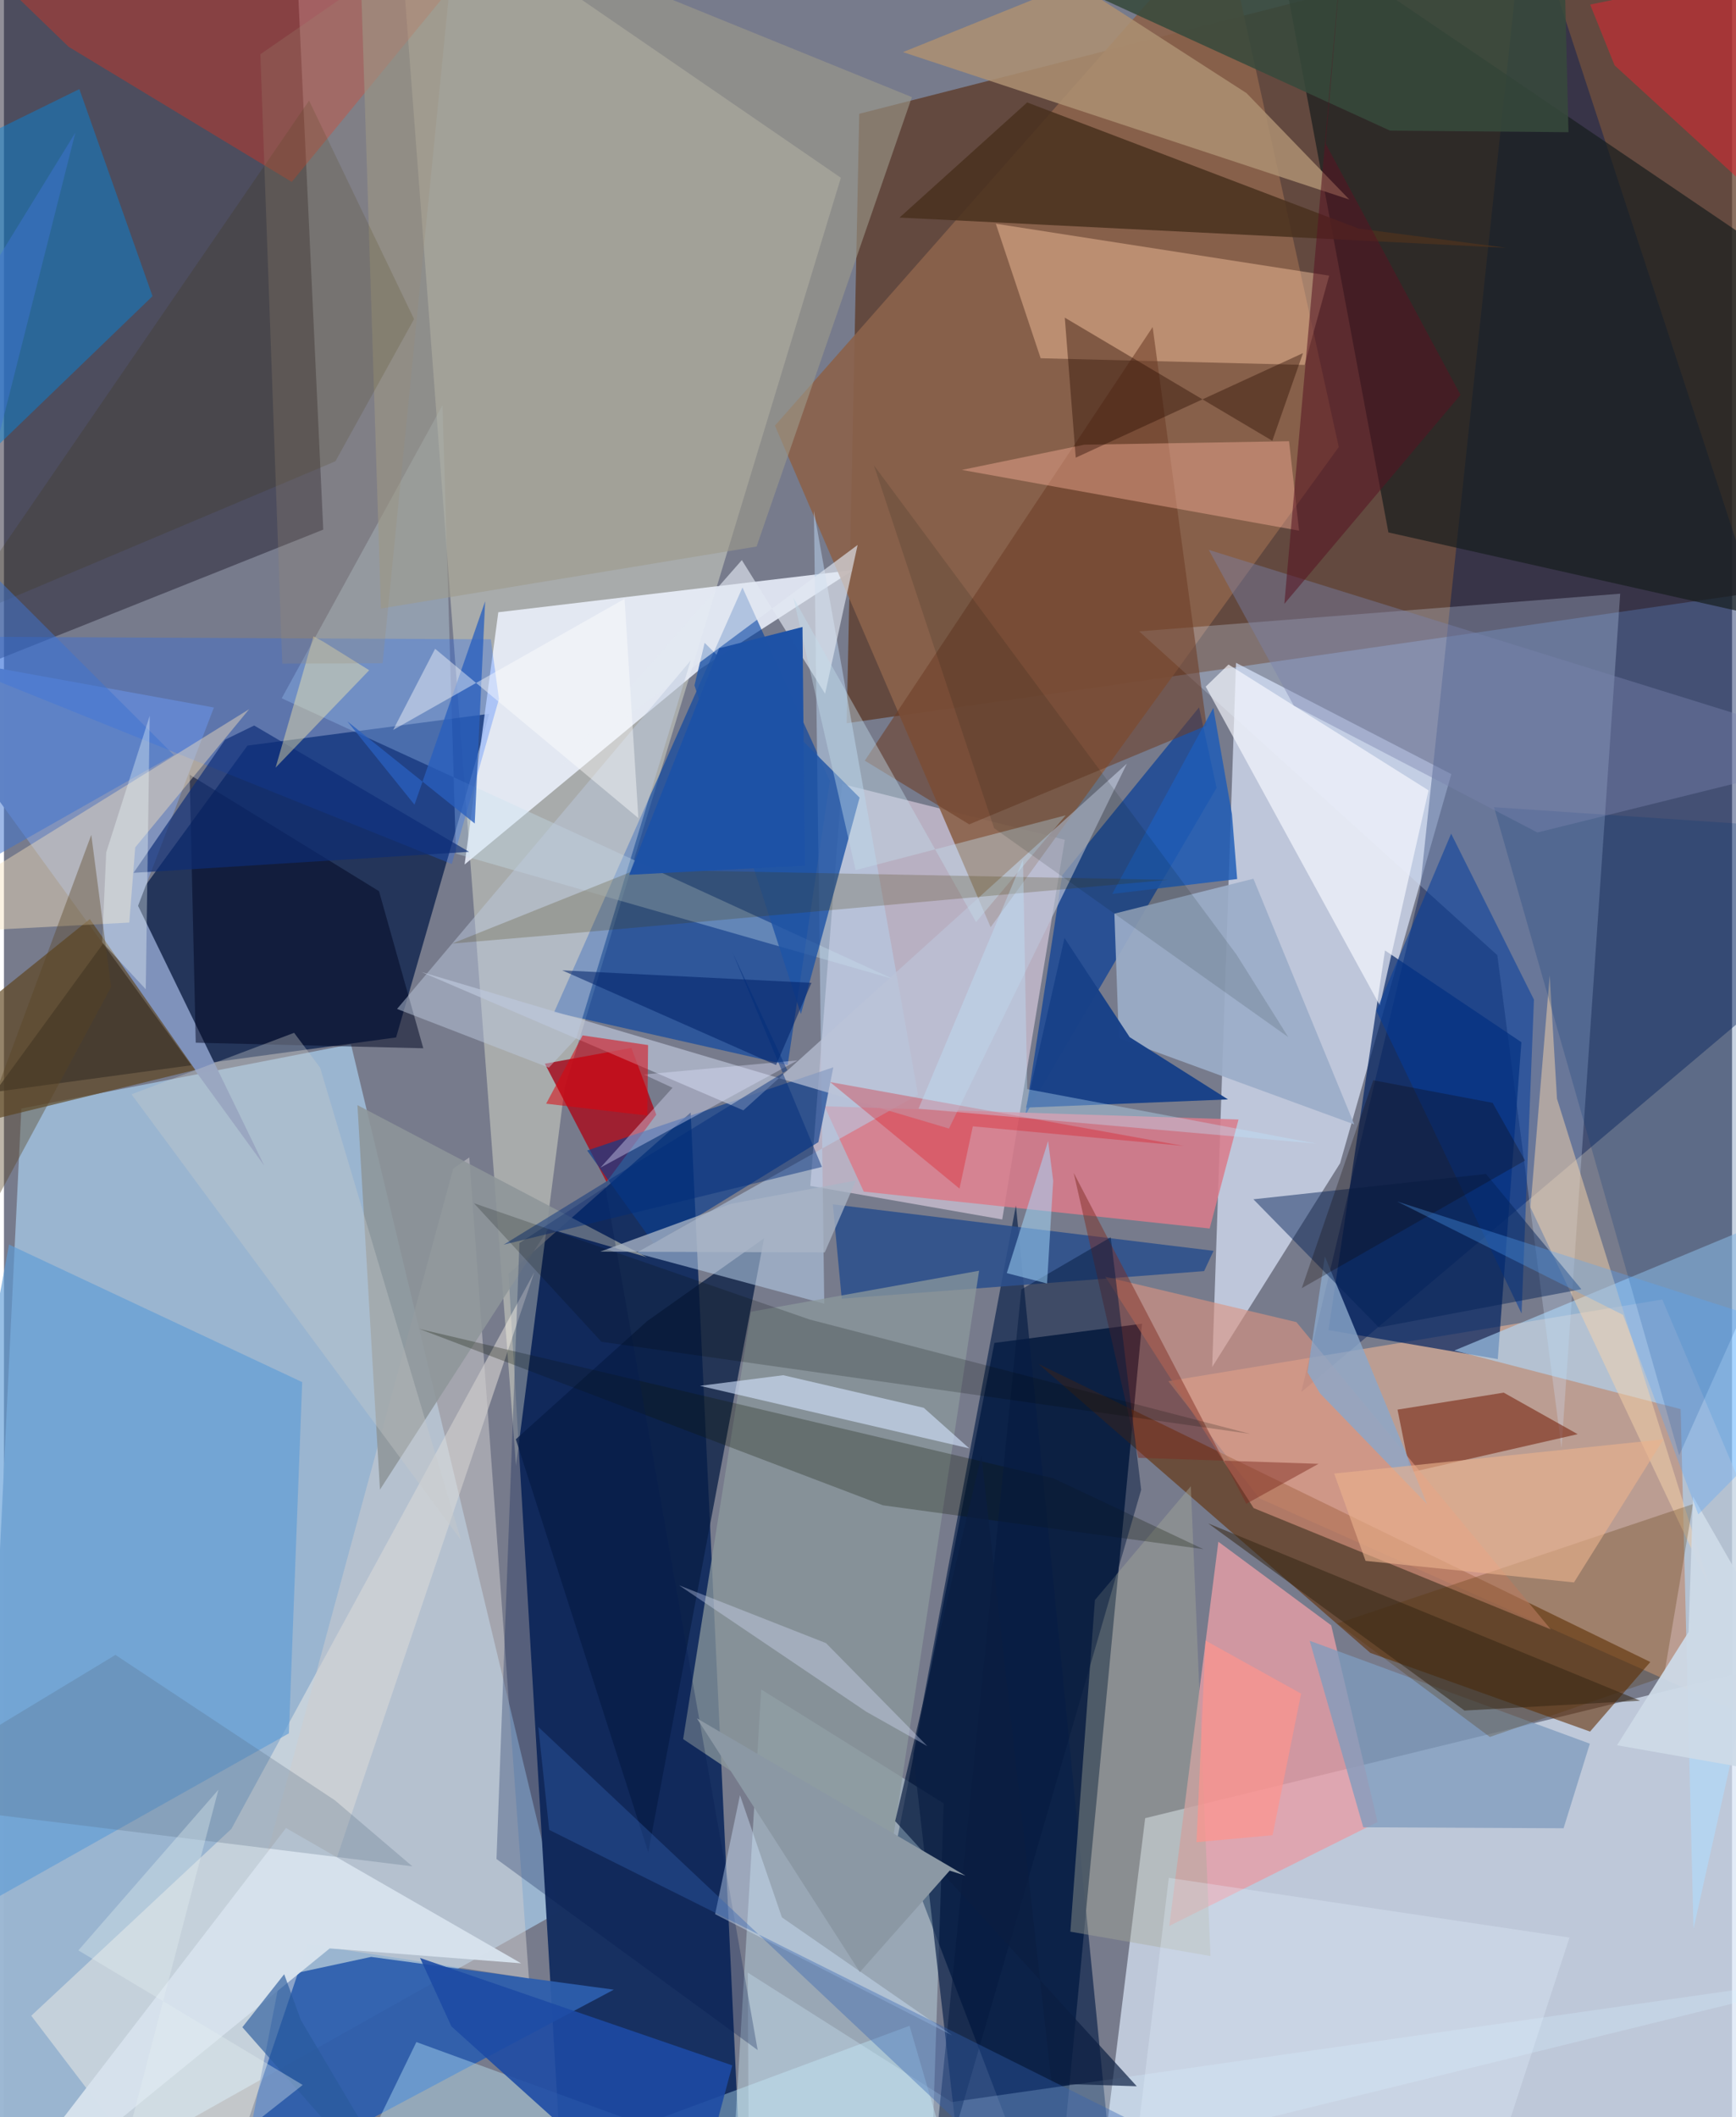 <svg xmlns="http://www.w3.org/2000/svg" width="228" height="278" viewBox="0 0 836 1024"><path fill="#777b8c" d="M0 0h836v1024H0z"/><path fill="#5b341f" fill-opacity=".71" d="M413.764 55.034l-6.069 294.764 476.385-68.54L872.19-62z"/><path fill="#9bb6d2" fill-opacity=".976" d="M268.549 924.712L-18.225 1086 8.417 536.165l159.447-31.104z"/><path fill="#d8e5f5" fill-opacity=".729" d="M885.057 1086H526.509l25.578-206.62L898 794.914z"/><path fill="#173061" fill-opacity=".992" d="M332.203 538.106l-88.107 77.945 26.52 449.219 85.435-20.176z"/><path fill="#03183c" fill-opacity=".855" d="M432.408 888.075l46.743-238.55 71.423-9.29L508.057 1086z"/><path fill="#c3c6bd" fill-opacity=".647" d="M189.394-62l215.48 147.973-133.62 440.153-23.538 182.746z"/><path fill="#dce7fc" fill-opacity=".698" d="M646.378 562.627l-61.874 98.556 11.528-340.597 104.17 53.821z"/><path fill="#061c48" fill-opacity=".729" d="M117.804 360.609l117.007-15.377-45.105 156.544-194.058 26.356z"/><path fill="#001854" fill-opacity=".431" d="M684.885 431.644l51.116-481.311L898 444.827 627.6 673.32z"/><path fill="#241e31" fill-opacity=".498" d="M-62 342.51V-11.564L139.589-62l14.874 318.15z"/><path fill="#cec2d3" fill-opacity=".753" d="M390.088 573.57l92.846 16.24 30.269-183.642-107.805-26.998z"/><path fill="#ffbf9a" fill-opacity=".498" d="M898 854.405L607.375 724.694l-44.1-56.659 238.981-39.51z"/><path fill="#ecf2fd" fill-opacity=".859" d="M337.247 323.272l-114.4 94.862 16.305-122.013 171.773-20.427z"/><path fill="#8a624b" fill-opacity=".91" d="M477.333 448.455L645.745 216.22 589.481-39.794 372.971 205.87z"/><path fill="#0040a3" fill-opacity=".608" d="M379.14 515.11l-112.998-25.519 91.132-205.459 42.294 93.577z"/><path fill="#161c1d" fill-opacity=".678" d="M898 308.83l-228.242-51.313-55.627-297.85L872.727 135.05z"/><path fill="#612b00" fill-opacity=".58" d="M500.435 659.665l296.033 144.19-29.156 33.645-106.307-38.053z"/><path fill="#d6f4ff" fill-opacity=".361" d="M454.617 872.216l-88.283-55.082-13.382 224.215 94.766 39.082z"/><path fill="#e69ea7" fill-opacity=".804" d="M642.086 786.119l-54.59-40.426-23.739 185.798 100.76-50.226z"/><path fill="#d1e5ff" fill-opacity=".263" d="M753.507 700.35l28.392-413.195-232.74 18.205 173.28 156.627z"/><path fill="#2d5eaf" fill-opacity=".922" d="M295.034 962.327l-117.42-15.842-43.873 9.453-20.051 102.911z"/><path fill="#002262" fill-opacity=".69" d="M722.677 657.366l-81.886-14.044 27.314-183.617 65.983 44.37z"/><path fill="#fcf6eb" fill-opacity=".435" d="M110.012 884.578L256.547 615.39 97.8 1086 13.203 974.946z"/><path fill="#8193bc" fill-opacity=".988" d="M64.878 438.112l36.684-95.91-157.48-28.672 181.849 250.26z"/><path fill="#b0dcff" fill-opacity=".576" d="M701.666 653.2l109.474 28.34 6.206 251.417L898 571.574z"/><path fill="#5e9bd6" fill-opacity=".643" d="M-62 950.757L2.449 601.942l141.826 66.538-6.435 169.88z"/><path fill="#ffcaa5" fill-opacity=".431" d="M641.108 133.317L629.2 176.505l-127.68-3.229-21.687-65.06z"/><path fill="#134496" fill-opacity=".773" d="M586.621 381.08l-8.461-38.958-66.199 81.193-17.826 115.924z"/><path fill="#d97c8a" fill-opacity=".859" d="M396.952 535.066l200.298 6.4-13.965 52.727-167.33-17.838z"/><path fill="#091e44" fill-opacity=".749" d="M247.631 696.129l63.54-57.164 56.541-40.05-56.017 296.953z"/><path fill="#0884d7" fill-opacity=".478" d="M-50.204 261.006L-62 91.474l98.476-48.38 35.399 100.158z"/><path fill="#a51425" fill-opacity=".878" d="M291.48 571.673l24.078-32.543-12.021-32.31-41.854 7.663z"/><path fill="#ff280e" fill-opacity=".325" d="M218.375-8.498L-56.283-62l87.57 84.627 107.946 65.366z"/><path fill="#b6cfe9" fill-opacity=".553" d="M442.196 529.502l-50.374-282.458 5.015 383.503-91.086-24.513z"/><path fill="#c7e3f1" fill-opacity=".341" d="M212.146 196.002l-77.783 141.734 295.77 135.773-211.466-60.645z"/><path fill="#4a311f" fill-opacity=".859" d="M726.589 119.835l-71.214-9.26L495.001 49.55l-61.753 55.688z"/><path fill="#9badc8" fill-opacity=".914" d="M537.201 441.892l67.246-16.882 48.788 118.824-113.9-41.657z"/><path fill="#cecdce" fill-opacity=".514" d="M253.972 956.915l-137.294-21.288 100.64-370.409 7.801-5.404z"/><path fill="#0b3e8e" fill-opacity=".655" d="M282.144 556.474l32.176 44.962 79.654-49.012 7.254-36.22z"/><path fill="#ad9172" fill-opacity=".843" d="M434.916 25.21L518.169-8.4l82.946 53.44 49.746 51.476z"/><path fill="#772510" fill-opacity=".588" d="M674.164 681.786l51.375-8.214 35.774 20.084-81.026 18.52z"/><path fill="#092149" fill-opacity=".675" d="M463.172 1053.128l-23.296-204.704 49.683-265.405L539.594 1086z"/><path fill="#184189" fill-opacity=".973" d="M513.06 453.693l31.524 47.943 47.558 30.107-97.67 3.974z"/><path fill="#c1f1ff" fill-opacity=".388" d="M199.522 987.668L151.75 1086l286.34-106.193 31 106.193z"/><path fill="#2c508c" fill-opacity=".871" d="M400.985 582.5l4.303 45.63 175.31-13.338 4.57-9.806z"/><path fill="#8b989c" fill-opacity=".749" d="M361.395 634.44l-32.818 206.7 98.838 66.15 44.323-292.681z"/><path fill="#db9481" fill-opacity=".616" d="M532.826 617.536l71.752 111.88 143.76 58.699-123.114-148.668z"/><path fill="#5c421a" fill-opacity=".647" d="M41.541 444.521L-62 527.934v27.283l154.59-37.73z"/><path fill="#1c69ff" fill-opacity=".275" d="M216.642 417.897L-56.83 307.767l292.359 1.447 3.938 28.887z"/><path fill="#6e3e27" fill-opacity=".561" d="M581.771 350.954l-26.068-192.777L416.445 367.9l50.526 30.812z"/><path fill="#7f9bbd" fill-opacity=".765" d="M767.215 843.347l-12.72 40.922-96.906-.472-25.912-90.215z"/><path fill="#fab29a" fill-opacity=".424" d="M463.41 227.28l59.253-12.2 99.028-1.678 4.85 43.257z"/><path fill="#000722" fill-opacity=".506" d="M89.831 374.693l91.607 56.337 21.428 75.983-110.086-2.695z"/><path fill="#bcc3d7" fill-opacity=".686" d="M357.702 537.036l-155.787-66.932 255.248 75.734 86.073-176.49z"/><path fill="#f7f8fe" fill-opacity=".663" d="M581.38 332.115l11.02-10.704 96.77 60.858-23.528 104.087z"/><path fill="#1d4ba5" fill-opacity=".886" d="M201.3 947.003l15.163 33.085 113.64 102.377 22.25-83.51z"/><path fill="#1f54a6" fill-opacity=".82" d="M385.543 490.434l-51.492-158.947 4.92-20.582 74.962 74.876z"/><path fill="#9d9b8c" fill-opacity=".604" d="M439.232 46.97L171.016-62l11.353 356.32 181.725-29.99z"/><path fill="#de2830" fill-opacity=".541" d="M884.2-21.834L767.36 2.22l11.81 29.38 82.056 75.16z"/><path fill="#f7e1bd" fill-opacity=".435" d="M63.511 409.835l-2.883 36.382-118.435 6.24 176.434-109.455z"/><path fill="#e3e9f2" fill-opacity=".639" d="M269.901 369.99l87.07-99.093 40.27 64.642 15.742-71.96z"/><path fill="#f8d4ac" fill-opacity=".49" d="M825.343 768.13l-74.03-236.736-3.53-59.633-9.307 112.187z"/><path fill="#003474" fill-opacity=".216" d="M810.423 703.916l34.227-76.551L898 402.293l-177.143-11.875z"/><path fill="#a7ab99" fill-opacity=".4" d="M574.17 718.848l-46.398 55.042-11.876 160.389 67.795 11.797z"/><path fill="#8ba8ca" fill-opacity=".8" d="M639.007 607.65l49.471 119.853-51.838-53.612-6.024-10.14z"/><path fill="#d4e4ff" fill-opacity=".604" d="M466.995 700.54l-130.253-30.261 40.23-5.137 67.999 15.766z"/><path fill="#543400" fill-opacity=".267" d="M817.1 727.47l-172.049 57.747 73.792 54.883 84.164-29.092z"/><path fill="#8e9699" fill-opacity=".875" d="M171.011 534.509l140.035 73.562-47.63-13.817L181.9 720.49z"/><path fill="#023c9c" fill-opacity=".537" d="M663.902 488.855l36.208-85.635 40.055 80.268-5.988 151.807z"/><path fill="#042257" fill-opacity=".463" d="M716.975 567.807l46.131 55.75-97.946 18.481-60.716-61.986z"/><path fill="#d6e1ec" fill-opacity=".98" d="M-18.676 1086l155.12-201.845 113.74 65.427-92.583-7.202z"/><path fill="#becade" fill-opacity=".486" d="M263.604 516.374l13.262-14.209 55.346-182.699-142.038 168.53z"/><path fill="#37493c" fill-opacity=".863" d="M753.78-62L532.055-.172 670.528 63.18l86.348.765z"/><path fill="#0c1300" fill-opacity=".271" d="M507.649 715.004l-306.76-72.275 224.376 85.34 154.984 21.213z"/><path fill="#383000" fill-opacity=".196" d="M-26.069 301.755L147.605 48.65l50.79 105.679-38.038 68.763z"/><path fill="#d3eeff" fill-opacity=".298" d="M359.839 954.082l98.607 62.598L898 953.852 360.522 1086z"/><path fill="#00184f" fill-opacity=".275" d="M249.365 601.21l41.556-27.128 73.696 417.464-126.344-92.414z"/><path fill="#280c00" fill-opacity=".4" d="M518.5 221.354l109.927-50.559-14.83 42.396-100.395-59.553z"/><path fill="#566e84" fill-opacity=".271" d="M53.927 800.42l106.2 70.34 37.457 31.93L-62 870.58z"/><path fill="#7e2b21" fill-opacity=".471" d="M601.023 727.328L635.947 708l-87.139-2.89-31.303-137.822z"/><path fill="#c1dbe9" fill-opacity=".42" d="M381.878 289.034l30.15 131.81 101.6-26.508-43.344 51.648z"/><path fill="#1e5cb7" fill-opacity=".835" d="M594.065 393.737l2.53 31.425-60.448 7.2 48.914-89.967z"/><path fill="#7983ae" fill-opacity=".416" d="M741.851 402.656L898 363.914l-315.142-97.951 41.092 75.28z"/><path fill="#571421" fill-opacity=".545" d="M619.414 292.067L648.46-37.341l-9.07 106.785 65.257 121.539z"/><path fill="#0d2d76" fill-opacity=".663" d="M62.684 422.169l44.293-64.414 14.062-6.851 103.978 61.1z"/><path fill="#e9b18c" fill-opacity=".62" d="M802.836 696.15l-43.302 69.212-100.824-10.435-15.19-42.215z"/><path fill="#dfe0fd" fill-opacity=".384" d="M383.906 512.876l-95.348 51.875 34.886-38.646-13.902-6.409z"/><path fill="#463701" fill-opacity=".224" d="M269.077 451.906l294.25-26.348-257.225-4.98-89.317 35.803z"/><path fill="#fdeeac" fill-opacity=".416" d="M176.696 324.171l-22.109-13.757-4.844-2.632-18.34 63.5z"/><path fill="#051a3f" fill-opacity=".486" d="M535.424 598.414l-43.252 25.225-45.216 452.391 103.2-355.467z"/><path fill="#e6f3ff" fill-opacity=".294" d="M719.386 1053.322l37.975-116.194-193.839-28.89L541.988 1086z"/><path fill="#c8caca" fill-opacity=".361" d="M152.936 516.35l68.232 228.63-159.462-215.7 78.664-29.75z"/><path fill="#df0009" fill-opacity=".282" d="M462.27 574.89l6.447-30.129 101.936 9.478L399.64 523.35z"/><path fill="#3e73cf" fill-opacity=".506" d="M34.532 64.164L-62 446.958l144.155-81.809L-62 221.064z"/><path fill="#bee7ff" fill-opacity=".357" d="M495.026 526.78l-2.045-111.033-50.56 120.49 192.49 16.884z"/><path fill="#00140e" fill-opacity=".125" d="M420.87 225.066l175.425 236.682 25.028 39.867-142.318-101.057z"/><path fill="#362613" fill-opacity=".533" d="M582.58 736.816l124.006 90.524 46.095-2.595 38.84-2.162z"/><path fill="#d0e6fe" fill-opacity=".412" d="M344.042 925.816l114.681 58.602-82.374-57.055-20.28-59.11z"/><path fill="#100602" fill-opacity=".271" d="M627.86 623.035l107.993-61.723-15.686-27.906-57.742-10.927z"/><path fill="#cddae7" fill-opacity=".933" d="M780.357 844.12L898 864.8l-80.878-140.99-2.153 65.53z"/><path fill="#002169" fill-opacity=".549" d="M270.061 469.31l103.472 45.823 17.127-39.77-93.82-4.684z"/><path fill="#de030a" fill-opacity=".518" d="M311.256 539.57l.348-34.112-31.669-4.662-17.646 33.02z"/><path fill="#1e52a6" fill-opacity=".992" d="M387.427 418.664l-84.97 4.456 43.535-109.585 40.318-10.278z"/><path fill="#f4ffff" fill-opacity=".341" d="M47.526 455.78l1.942-43.506 21.04-66.065-1.901 132.272z"/><path fill="#295fbe" fill-opacity=".769" d="M232.787 290.84l-5.037 107.457-61.595-49.372 32.456 40.285z"/><path fill="#295a9d" fill-opacity=".647" d="M208.165 1086l-92.824-105.503 20.228-25.64 8.062 22.145z"/><path fill="#0b1e41" fill-opacity=".686" d="M548.026 1009.05L431.142 880.805l41.713-176.8 33.999 303.734z"/><path fill="#53a5ff" fill-opacity=".314" d="M898 653.07l-224.016-71.95 109.282 54.842 36.398 96.498z"/><path fill="#e6f1f0" fill-opacity=".349" d="M144.524 1008.424L46.128 1086l57.62-220.386-67.738 77.711z"/><path fill="#feffff" fill-opacity=".42" d="M188.293 353.038l20.285-39.24 98.329 81.886-6.678-106.044z"/><path fill="#a9b5c6" fill-opacity=".761" d="M397.075 605.752l15.087-34.787-60.513 11.285-63.206 23.12z"/><path fill="#012d7a" fill-opacity=".459" d="M241.734 602.004L395.697 564.4l-43.302-103.92 26.556 57.16z"/><path fill="#3261b1" fill-opacity=".373" d="M258.507 835.263l5.257 49.775 334.067 166.76-90.718 17.586z"/><path fill="#594323" fill-opacity=".388" d="M-62 688.67l50.66-140.309 53.593-144.57 9.586 73.59z"/><path fill="#9b8a74" fill-opacity=".239" d="M218.903-39.311l-94.86 65.55 10.59 294.752 48.553-.193z"/><path fill="#ff938d" fill-opacity=".678" d="M627.532 819.156l-46.26-25.682-4.35 97.531 36.808-3.384z"/><path fill="#a6dcff" fill-opacity=".506" d="M507.59 571.084l-2.972 49.7-19.477-5.014 19.99-63.928z"/><path fill="#dae4ff" fill-opacity=".345" d="M417.121 827.874l-90.505-61.105 71.069 27.945 49.035 49.842z"/><path fill="#8b98a4" d="M457.519 904.748l-43.45 49.08-78.83-122.714 129.927 76.1z"/><path fill="#030800" fill-opacity=".192" d="M602.845 693.51l-213.058-55.303-162.428-56.254 61.691 67.02z"/></svg>